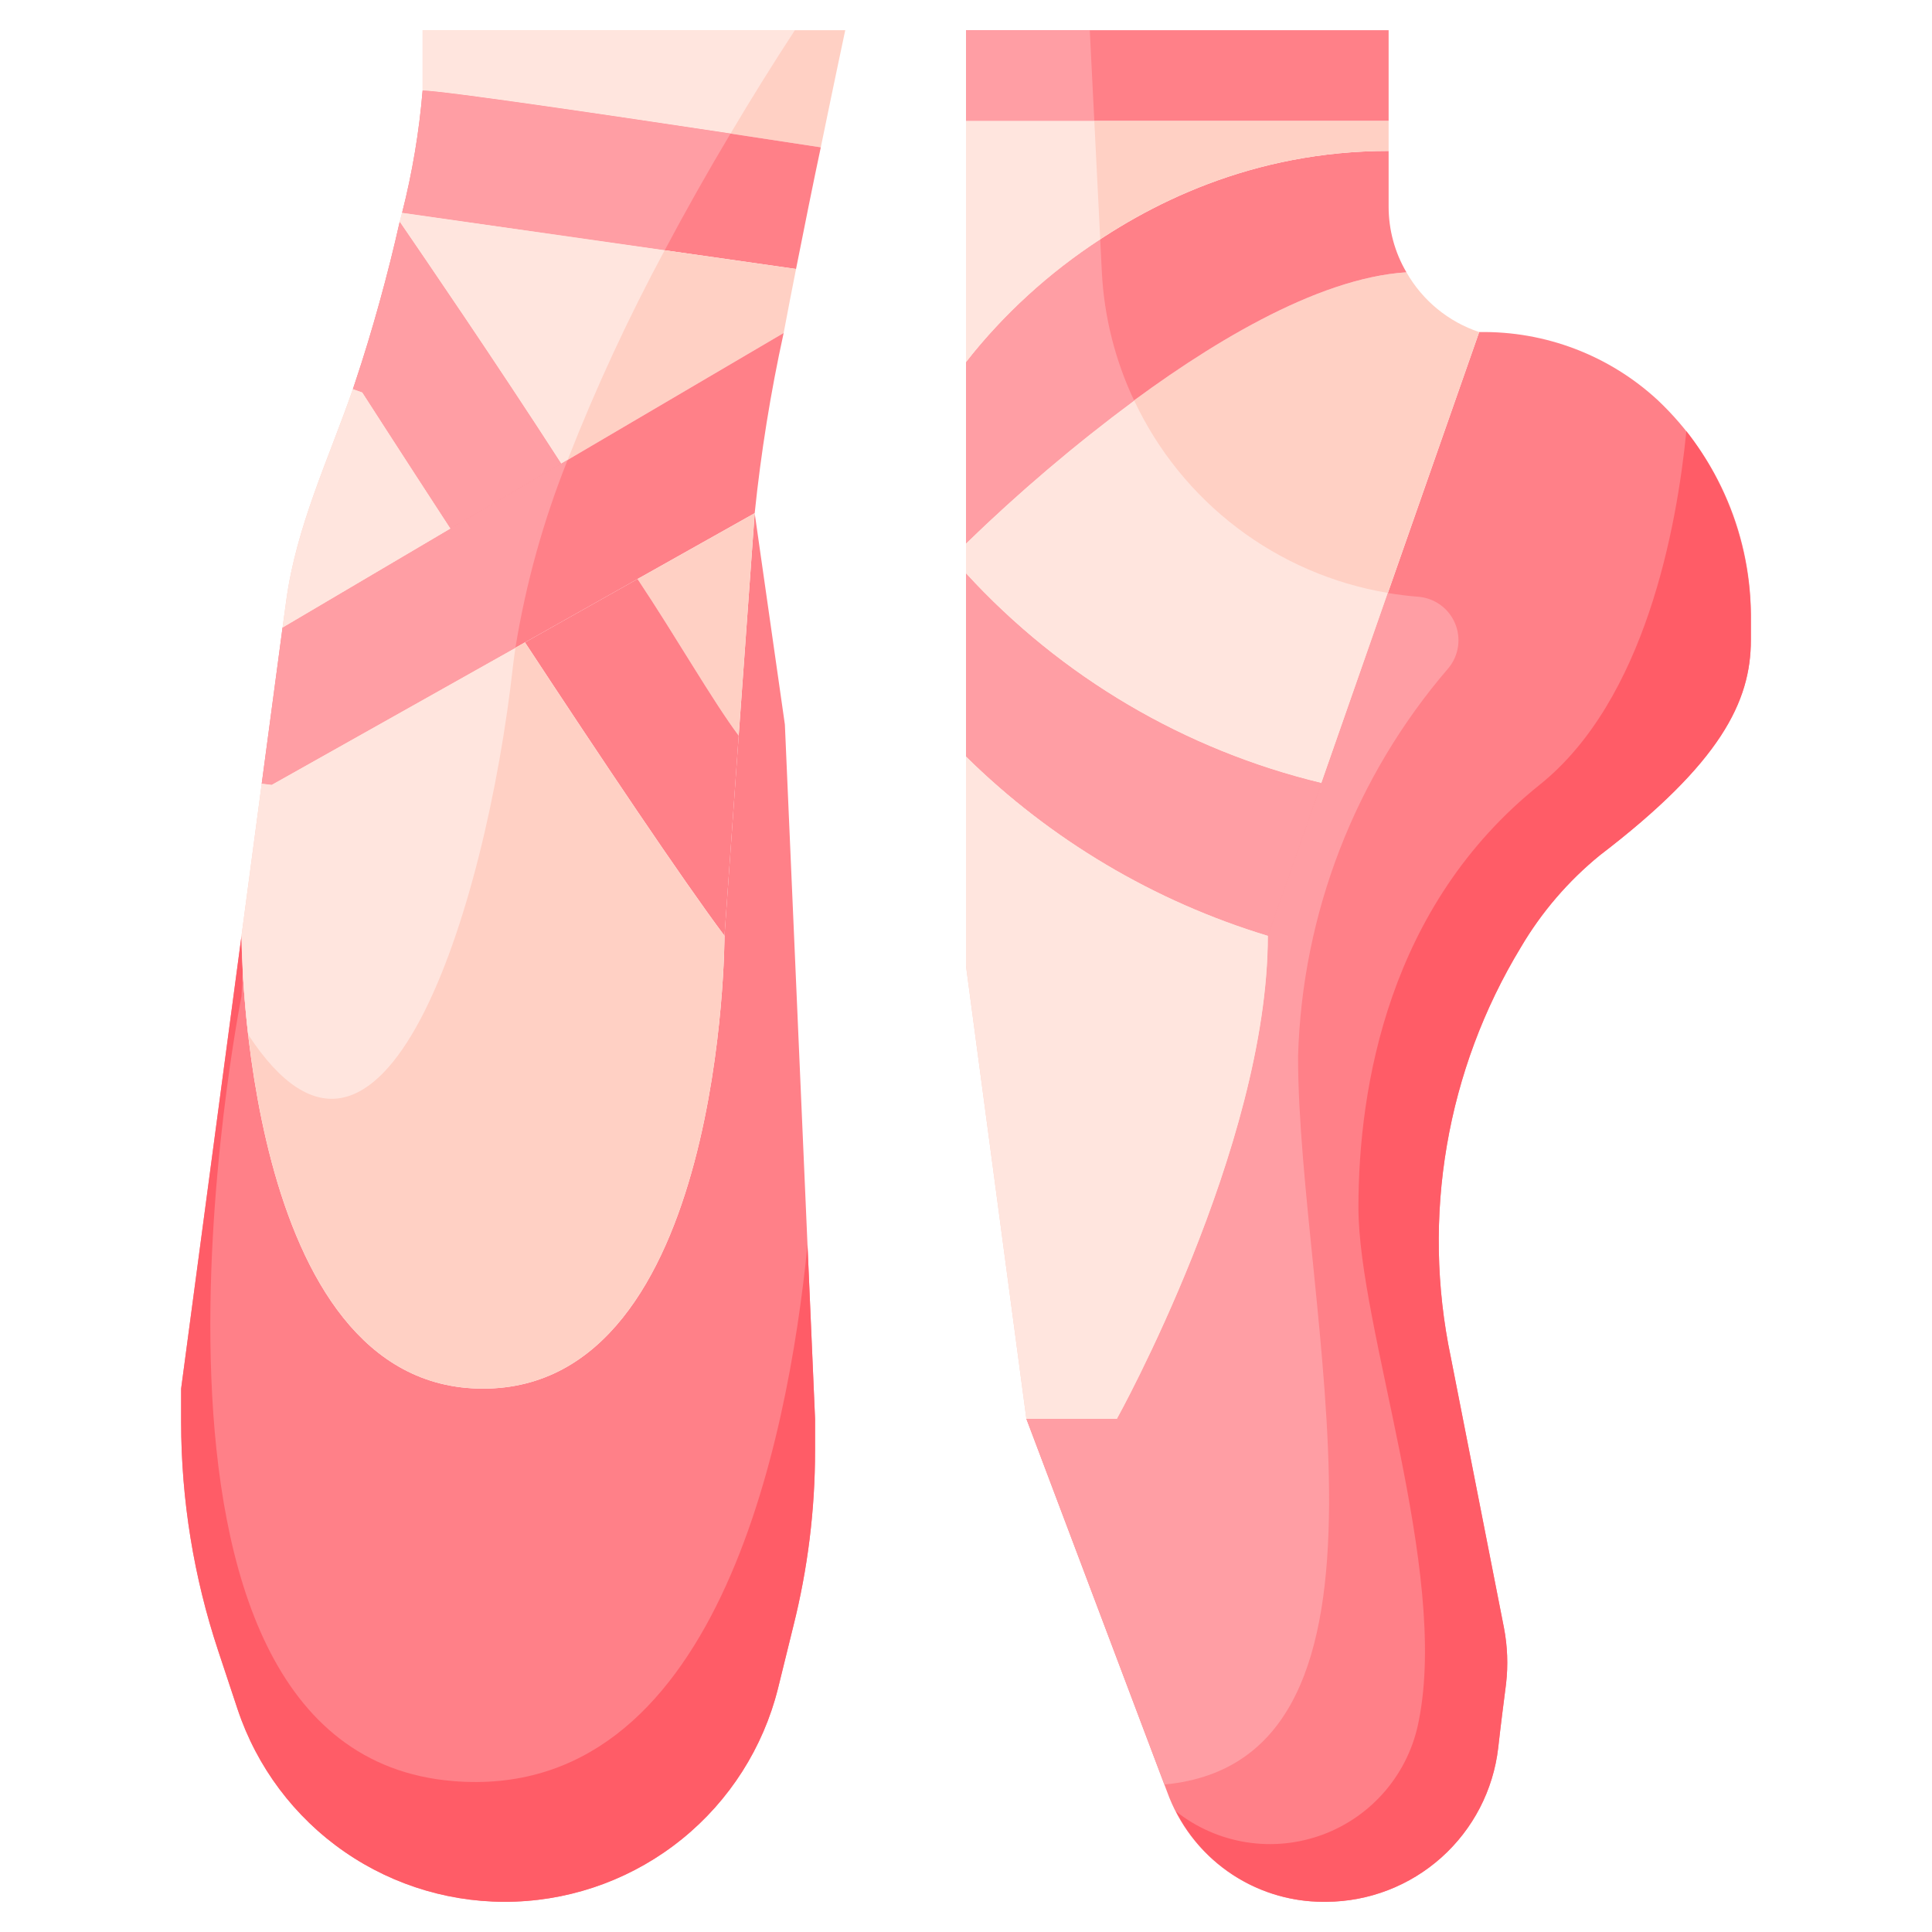 <svg width="512" height="512" viewBox="0 0 512 512" fill="none" xmlns="http://www.w3.org/2000/svg">
<rect x="0" y="0" width="512" height="512" fill="#333333" stroke="none"/>
<g clip-path="url(#clip0_185_178)">
<rect width="512" height="512" fill="white"/>
<path d="M350.16 207.52L392 88C409.527 87.697 426.494 94.175 439.36 106.08C447.311 113.593 453.609 122.681 457.851 132.764C462.094 142.846 464.188 153.703 464 164.64V169.6C464 185.92 456 202.16 424 226.64C415.619 233.464 408.521 241.726 403.04 251.04C383.301 283.59 376.667 322.424 384.48 359.68L398.56 431.36C399.506 436.263 399.695 441.281 399.12 446.24C398.56 450.64 397.76 456.72 397.04 463.2C395.745 474.387 390.4 484.713 382.014 492.229C373.628 499.745 362.781 503.932 351.52 504H350.56C341.512 503.968 332.694 501.147 325.307 495.922C317.92 490.697 312.323 483.321 309.28 474.8L272 376H296C296 376 336 304 336 248L350.16 207.52Z" fill="#FF8088"/>
<path d="M392 88L350.16 207.52C313.949 198.793 281.164 179.462 256 152V144C256 144 324.8 75.2 372.72 72.16C376.974 79.637 383.84 85.278 392 88Z" fill="#FFD0C4"/>
<path d="M368 54.72C367.987 60.851 369.617 66.873 372.72 72.16C324.8 75.2 256 144 256 144V96C256 96 296 40 368 40V54.72Z" fill="#FF8088"/>
<path d="M368 32V40C296 40 256 96 256 96V32H368Z" fill="#FFD0C4"/>
<path d="M256 8H368V32H256V8ZM350.16 207.52L336 248C305.877 238.876 278.423 222.568 256 200.48V152C281.164 179.462 313.949 198.793 350.16 207.52Z" fill="#FF8088"/>
<path d="M336 248C336 304 296 376 296 376H272L256 256V200.48C278.423 222.568 305.877 238.876 336 248ZM112 8H224C224 8 221.2 21.12 217.52 39.04C194.64 35.52 118.8 24 112 24V8Z" fill="#FFD0C4"/>
<path d="M195.76 194.96L200 136L208 192L216 376V384.4C216.003 400.098 214.068 415.736 210.24 430.96L206.16 447.52C202.228 463.182 193.323 477.147 180.781 487.318C168.239 497.49 152.736 503.32 136.6 503.933C120.463 504.546 104.563 499.909 91.285 490.718C78.008 481.528 68.069 468.279 62.96 452.96L57.84 437.52C51.342 417.962 48.02 397.489 48 376.88V368L64 248C64 248 64 368 128 368C192 368 192 248 192 248L195.76 194.96ZM217.52 39.04C215.44 48.8 213.2 60 210.96 71.28L106.56 56.4C109.267 45.769 111.087 34.932 112 24C118.8 24 194.64 35.52 217.52 39.04Z" fill="#FF8088"/>
<path d="M106.56 56.4L210.96 71.28C209.84 76.96 208.72 82.64 207.68 88.24L148.72 122.88C131.44 96.08 112 67.68 105.92 58.8C106.16 58 106.32 57.2 106.56 56.4Z" fill="#FFD0C4"/>
<path d="M168.96 153.44L139.12 170.24L72 208L69.36 207.68L74.88 166.32L119.36 140.08L148.72 122.88L207.68 88.24C204.223 104.003 201.659 119.948 200 136L168.96 153.44Z" fill="#FF8088"/>
<path d="M200 136L195.76 194.96C188.72 185.52 179.2 168.8 168.96 153.44L200 136Z" fill="#FFD0C4"/>
<path d="M195.76 194.959L192 247.999C180.8 233.039 159.04 200.559 139.12 170.239L168.96 153.439C179.2 168.799 188.72 185.519 195.76 194.959Z" fill="#FF8088"/>
<path d="M192 248C192 248 192 368 128 368C64 368 64 248 64 248L69.36 207.68L72 208L139.12 170.24C159.04 200.56 180.8 233.04 192 248Z" fill="#FFD0C4"/>
<path d="M148.72 122.88L119.36 140.08C105.76 119.2 96 104 96 104L93.52 103.12C93.68 102.56 93.92 102 94.08 101.44C98.64 87.84 102.88 72.4 105.92 58.8C112 67.68 131.44 96.08 148.72 122.88Z" fill="#FF8088"/>
<path d="M119.36 140.079L74.88 166.319L75.84 159.279C78.48 139.599 87.04 121.759 93.52 103.119L96 103.999C96 103.999 105.76 119.199 119.36 140.079Z" fill="#FFD0C4"/>
<path d="M120 472C24 464 64 264 64 264L64.336 257.6C64 251.64 64 248 64 248L48 368V376.88C48.02 397.489 51.342 417.962 57.84 437.52L62.96 452.96C68.064 468.283 78.001 481.538 91.28 490.732C104.558 499.927 120.461 504.566 136.6 503.953C152.74 503.34 168.245 497.508 180.788 487.332C193.33 477.156 202.233 463.187 206.16 447.52L210.24 430.96C214.068 415.736 216.003 400.098 216 384.4V376L214 329.912C208.736 382.656 189.6 477.8 120 472Z" fill="#FF5C67"/>
<path d="M210.656 8H112V24C117.168 24 162.208 30.656 193.6 35.392C199.086 26.139 204.773 17.006 210.656 8Z" fill="#FFE5DE"/>
<path d="M193.6 35.392C162.208 30.656 117.168 24 112 24C111.087 34.932 109.267 45.769 106.56 56.4L176.16 66.32C181.715 55.867 187.53 45.554 193.6 35.392Z" fill="#FF9EA4"/>
<path d="M150.44 121.872C157.889 102.856 166.475 84.305 176.152 66.32L106.552 56.4C106.312 57.2 106.152 58 105.912 58.8C111.992 67.68 131.432 96.08 148.712 122.88L150.44 121.872Z" fill="#FFE5DE"/>
<path d="M136.592 171.663C139.369 154.608 144.013 137.911 150.44 121.871L148.72 122.879L119.36 140.079L74.88 166.319L69.36 207.679L72 207.999L136.592 171.663Z" fill="#FF9EA4"/>
<path d="M64.536 260.801L64.728 263.449L64.784 264.113C64.896 265.521 65.024 267.001 65.168 268.537L65.376 270.689L65.576 272.545L65.752 274.145C101.128 328.225 128.664 242.145 136 176.065C136.16 174.641 136.384 173.177 136.592 171.729L72 208.001L69.36 207.681L64 248.001C64 248.001 64 251.641 64.336 257.601L64.496 260.217L64.536 260.801Z" fill="#FFE5DE"/>
<path d="M119.36 140.08L148.72 122.88C131.44 96.08 112 67.68 105.92 58.8C102.88 72.4 98.64 87.84 94.08 101.44C93.92 102 93.68 102.56 93.52 103.12L96 104C96 104 105.76 119.2 119.36 140.08Z" fill="#FF9EA4"/>
<path d="M96 103.999L93.52 103.119C87.04 121.759 78.48 139.599 75.84 159.279L74.88 166.319L119.36 140.079C105.76 119.199 96 103.999 96 103.999Z" fill="#FFE5DE"/>
<path d="M344 280C345.062 242.126 359.137 205.772 383.856 177.056C385.209 175.419 386.086 173.44 386.39 171.338C386.694 169.235 386.413 167.089 385.579 165.135C384.745 163.181 383.389 161.495 381.659 160.26C379.93 159.026 377.895 158.291 375.776 158.136C373.08 157.928 370.416 157.584 367.776 157.152L350.176 207.552L336 248C336 304 296 376 296 376H272L308.568 472.92C377.72 466.4 344 346.192 344 280Z" fill="#FF9EA4"/>
<path d="M350.16 207.519L367.76 157.119C353.269 154.687 339.585 148.776 327.881 139.893C316.176 131.01 306.801 119.421 300.56 106.119C284.885 117.746 269.999 130.401 256 143.999V151.999C281.164 179.461 313.949 198.792 350.16 207.519Z" fill="#FFE5DE"/>
<path d="M292 72.088L291.568 63.448C277.994 72.258 265.975 83.258 256 96V144C270 130.413 284.886 117.769 300.56 106.152C295.507 95.466 292.599 83.893 292 72.088Z" fill="#FF9EA4"/>
<path d="M291.576 63.448L290 32H256V96C265.977 83.257 277.999 72.257 291.576 63.448Z" fill="#FFE5DE"/>
<path d="M288.8 8H256V32H290L288.8 8ZM350.16 207.52C313.949 198.793 281.164 179.462 256 152V200.48C278.423 222.568 305.877 238.876 336 248L350.16 207.52Z" fill="#FF9EA4"/>
<path d="M336 248C305.877 238.876 278.423 222.568 256 200.48V256L272 376H296C296 376 336 304 336 248Z" fill="#FFE5DE"/>
<path d="M446.904 114.256C444.376 139.816 436 185.6 408 208C368 240 360 288 360 320C360 352 384 416 376 456C374.722 462.789 371.714 469.133 367.265 474.418C362.817 479.703 357.08 483.751 350.609 486.168C344.137 488.586 337.152 489.292 330.328 488.219C323.504 487.145 317.072 484.328 311.656 480.04C315.31 487.225 320.876 493.263 327.739 497.49C334.603 501.717 342.499 503.97 350.56 504H351.52C362.781 503.932 373.628 499.745 382.014 492.228C390.4 484.712 395.745 474.386 397.04 463.2C397.76 456.72 398.56 450.64 399.12 446.24C399.695 441.28 399.506 436.262 398.56 431.36L384.48 359.68C376.667 322.423 383.301 283.59 403.04 251.04C408.521 241.726 415.619 233.463 424 226.64C456 202.16 464 185.92 464 169.6V164.64C464.164 146.395 458.137 128.633 446.904 114.256Z" fill="#FF5C67"/>
</g>
<defs>
<clipPath id="clip0_185_178">
<rect width="512" height="512" fill="white"/>
</clipPath>
</defs>
</svg>
